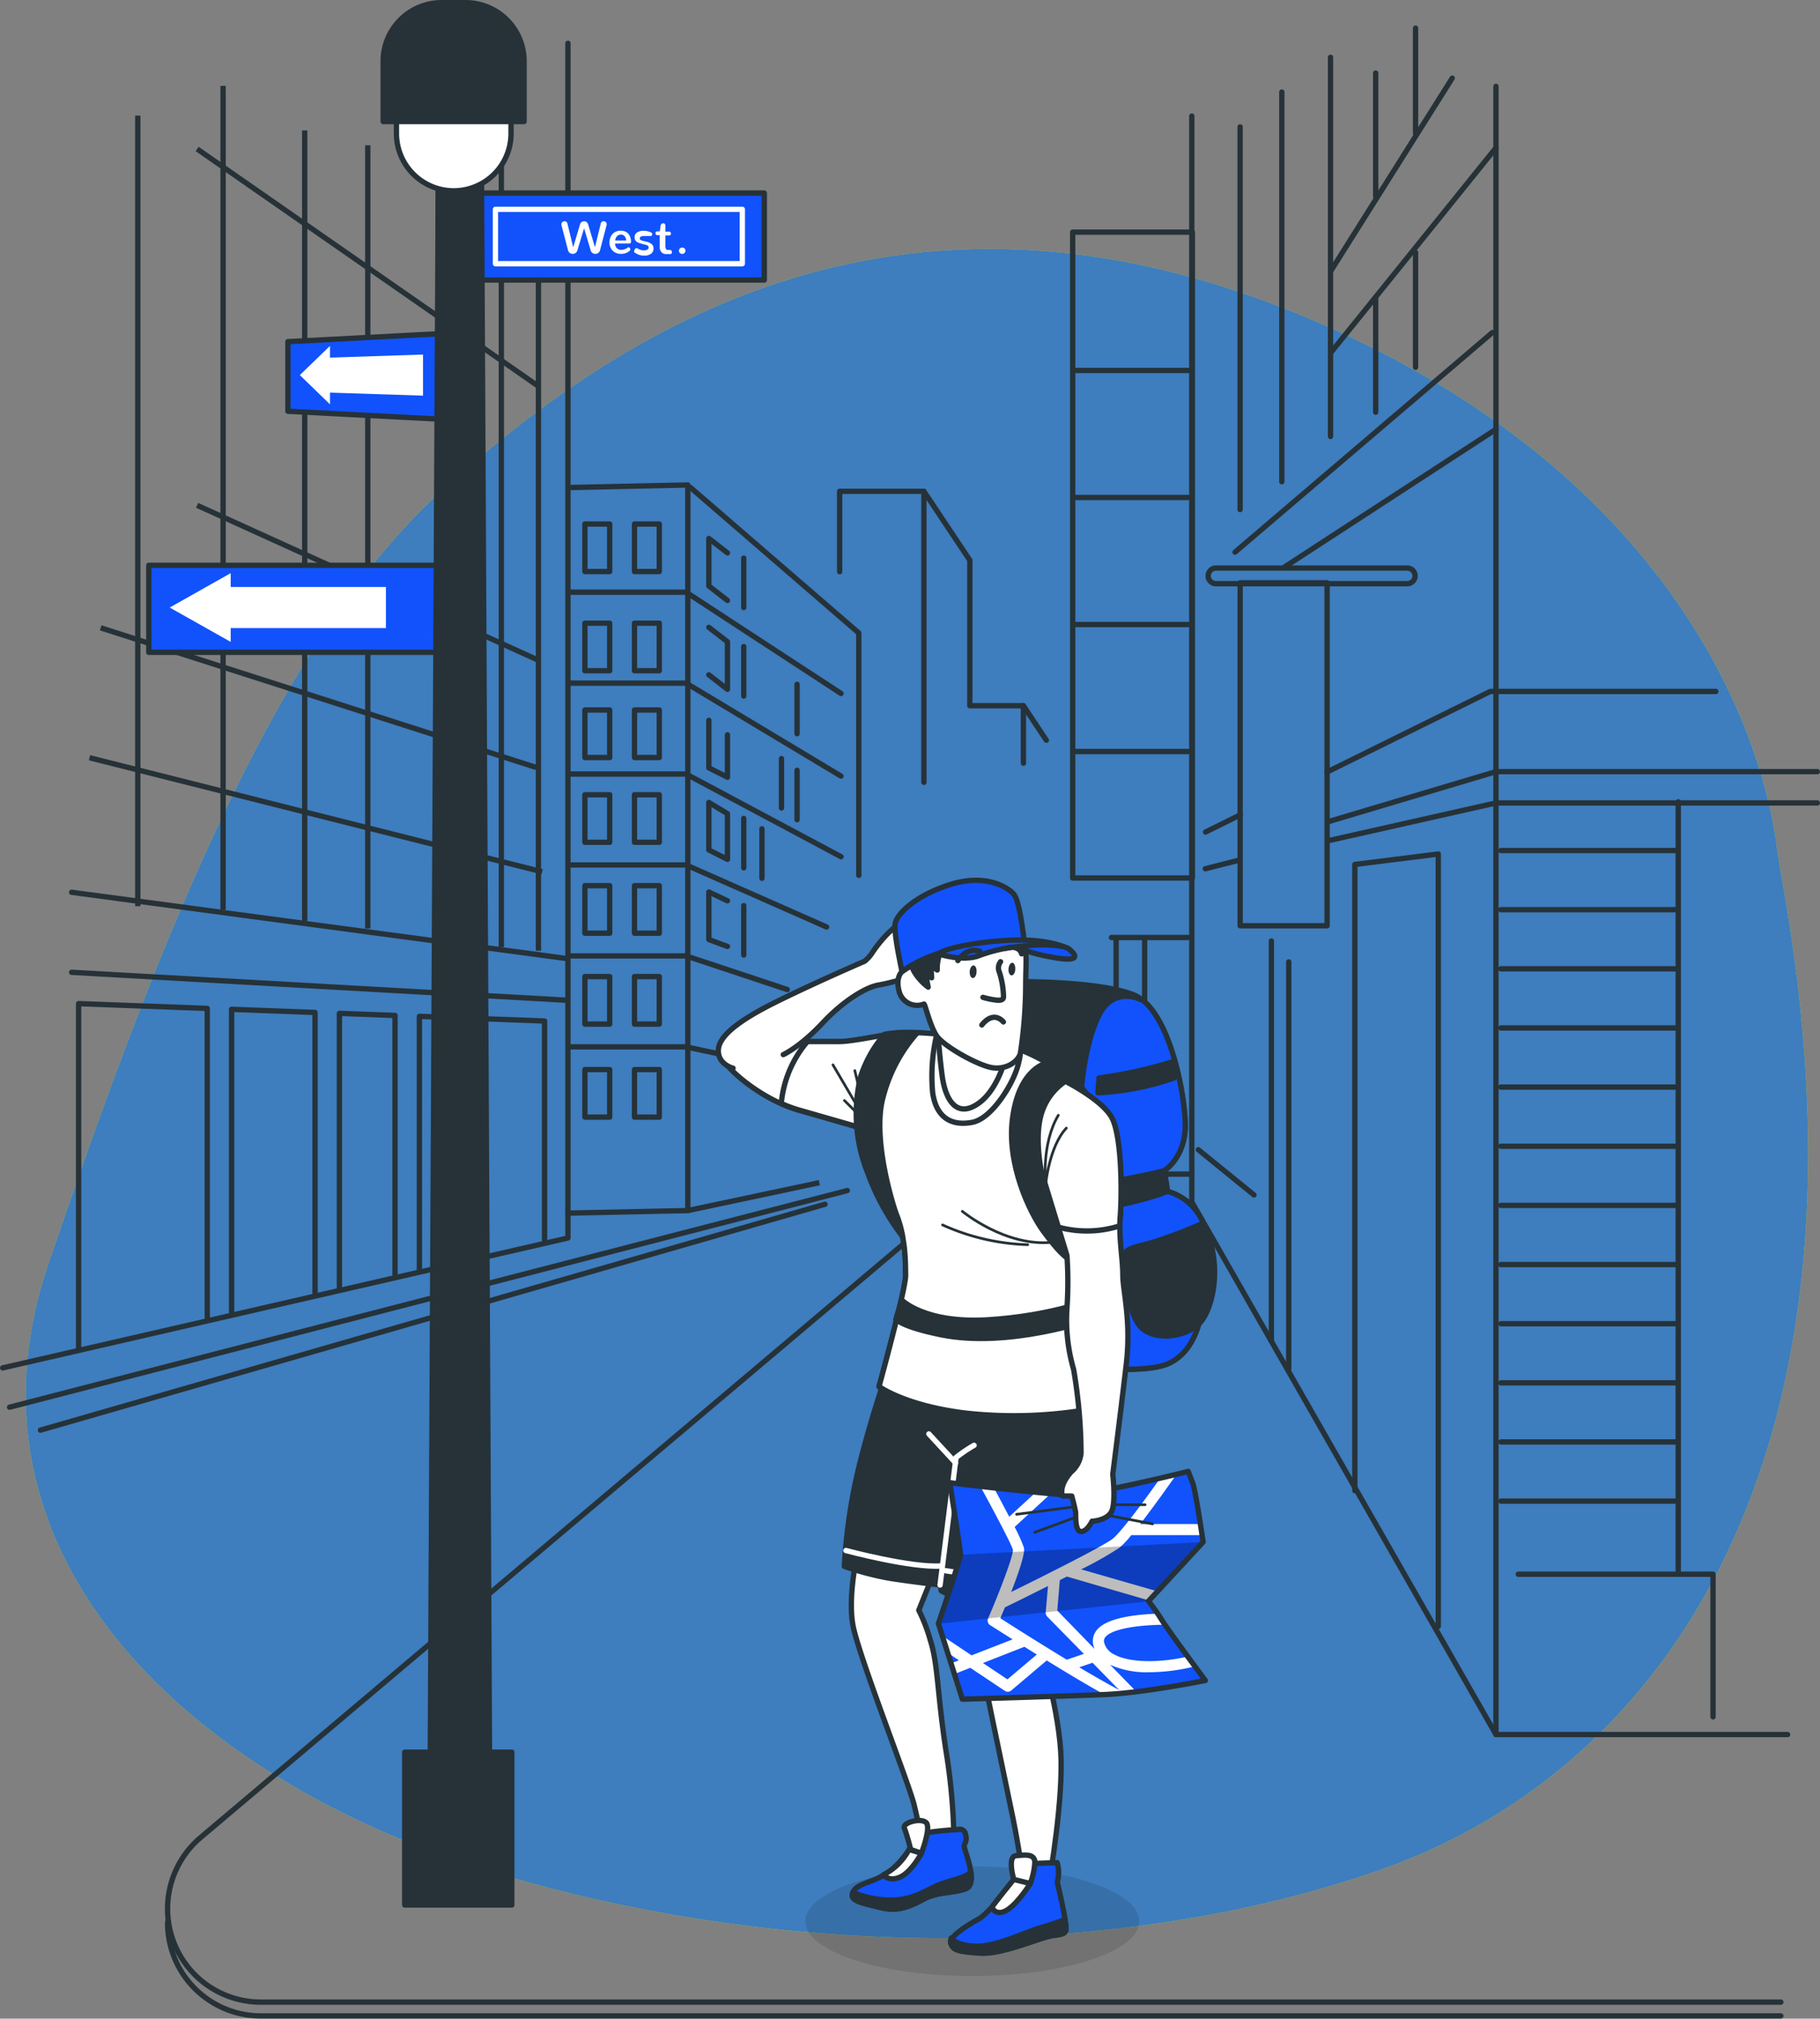 <svg xmlns="http://www.w3.org/2000/svg" xmlns:xlink="http://www.w3.org/1999/xlink" viewBox="0 0 342 379.15"><rect x="0" y="0" width="342" height="379.15" fill="#808080" stroke="none"/><defs><style>.cls-1,.cls-13,.cls-3{fill:#1152fd;}.cls-1,.cls-11,.cls-4,.cls-5,.cls-8,.cls-9{stroke:#263238;}.cls-1,.cls-11,.cls-4,.cls-7,.cls-8,.cls-9{stroke-linecap:round;stroke-linejoin:round;}.cls-2{fill:#c6ff00;}.cls-3{opacity:0.75;}.cls-11,.cls-4,.cls-5,.cls-7{fill:none;}.cls-5{stroke-miterlimit:10;}.cls-6,.cls-9{fill:#fff;}.cls-7{stroke:#fff;}.cls-12,.cls-8{fill:#263238;}.cls-10{opacity:0.11;}.cls-11{stroke-width:0.5px;}.cls-14{clip-path:url(#clip-path);}.cls-15{opacity:0.26;}</style><clipPath id="clip-path" transform="translate(-75.5 -57.37)"><path class="cls-1" d="M275.5,338.15s-7-.63-13-1.3-8.52-1-8.52-1,2,12.68,2,13.5-4.14,12.95-4.14,12.95l4.5,14.21s19.58-.57,26.78-.87S302,373,302,373s-6.76-9.09-8.23-11.43a31.54,31.54,0,0,0-2.46-3.47L301.58,347s-1.41-9.75-2-11.21-.79-2.06-.79-2.06S279.59,338.57,275.5,338.15Z"/></clipPath></defs><g id="Background_Simple" data-name="Background Simple"><path class="cls-2" d="M410.22,221.77c-.35-2-.66-3.9-.91-5.86-1.45-11.41-12-64.56-83.44-96.8-80.41-36.27-134.74,1-167.34,30.39s-55.41,91.15-73.88,145.06,25,95.08,78.23,112.73,120.61,19.6,172.77,1C387.23,389.85,430.32,332.11,410.22,221.77Z" transform="translate(-75.5 -57.37)"/><path class="cls-3" d="M410.22,221.77c-.35-2-.66-3.9-.91-5.86-1.45-11.41-12-64.56-83.44-96.8-80.41-36.27-134.74,1-167.34,30.39s-55.41,91.15-73.88,145.06,25,95.08,78.23,112.73,120.61,19.6,172.77,1C387.23,389.85,430.32,332.11,410.22,221.77Z" transform="translate(-75.5 -57.37)"/></g><g id="Buildings"><polyline class="cls-4" points="223.95 21.8 223.95 225.75 281.11 325.78 335.91 325.78"/><path class="cls-4" d="M299.45,277.89H260.82L113.22,402.47a17.54,17.54,0,0,0-.11,26.72h0a17.57,17.57,0,0,0,11.42,4.22H410.14" transform="translate(-75.5 -57.37)"/><path class="cls-4" d="M107,418.41a17.44,17.44,0,0,0,6.12,13.38h0A17.53,17.53,0,0,0,124.53,436H410.14" transform="translate(-75.5 -57.37)"/><line class="cls-4" x1="7.6" y1="268.61" x2="155.03" y2="226.18"/><polyline class="cls-4" points="106.72 8.13 106.72 232.52 0.5 256.92"/><line class="cls-5" x1="129.24" y1="227.37" x2="153.96" y2="222.13"/><polyline class="cls-4" points="107.44 91.56 129.25 91.09 129.25 227.37 106.72 227.85"/><polyline class="cls-4" points="129.74 91.56 161.38 118.89 161.38 164.41"/><polyline class="cls-4" points="157.78 107.38 157.78 92.28 173.61 92.28 173.61 146.94"/><polyline class="cls-4" points="173.61 92.28 182.24 105.22 182.24 132.55 192.31 132.55 192.31 143.34"/><line class="cls-4" x1="192.31" y1="132.55" x2="196.62" y2="139.03"/><rect class="cls-4" x="201.57" y="43.6" width="22.49" height="121.31"/><rect class="cls-4" x="233.04" y="109.47" width="16.34" height="64.41"/><line class="cls-4" x1="241.18" y1="106.62" x2="281.11" y2="80.63"/><line class="cls-4" x1="280.42" y1="62.47" x2="232.08" y2="103.7"/><line class="cls-4" x1="281.11" y1="27.76" x2="250.02" y2="66.3"/><line class="cls-4" x1="249.65" y1="157.89" x2="281.11" y2="150.81"/><line class="cls-4" x1="226.49" y1="163.17" x2="232.67" y2="161.6"/><line class="cls-4" x1="281.11" y1="325.78" x2="281.11" y2="16.22"/><line class="cls-4" x1="281.11" y1="150.81" x2="341.5" y2="150.81"/><line class="cls-4" x1="249.65" y1="154.31" x2="281.11" y2="144.93"/><line class="cls-4" x1="281.11" y1="144.93" x2="341.5" y2="144.93"/><polyline class="cls-4" points="249.34 145.01 280.04 129.87 322.42 129.87"/><line class="cls-4" x1="226.54" y1="156.27" x2="233.08" y2="153.04"/><line class="cls-4" x1="201.71" y1="69.58" x2="223.32" y2="69.58"/><line class="cls-4" x1="201.71" y1="93.44" x2="223.32" y2="93.44"/><line class="cls-4" x1="201.71" y1="117.3" x2="223.32" y2="117.3"/><line class="cls-4" x1="201.71" y1="141.15" x2="223.32" y2="141.15"/><path class="cls-5" d="M339.89,167H304a1.47,1.47,0,1,1,0-2.94h35.94a1.47,1.47,0,1,1,0,2.94Z" transform="translate(-75.5 -57.37)"/><line class="cls-4" x1="233.03" y1="23.83" x2="233.03" y2="95.71"/><line class="cls-4" x1="240.87" y1="17.29" x2="240.87" y2="90.48"/><line class="cls-4" x1="250.02" y1="10.76" x2="250.02" y2="81.98"/><line class="cls-4" x1="250.02" y1="50.98" x2="272.89" y2="14.68"/><polyline class="cls-4" points="106.81 111.23 128.93 111.23 158.04 130.25"/><polyline class="cls-4" points="106.81 128.31 128.93 128.31 158.04 145.77"/><polyline class="cls-4" points="106.81 145.38 128.93 145.38 158.04 160.91"/><polyline class="cls-4" points="106.81 162.46 128.93 162.46 155.33 174.11"/><polyline class="cls-4" points="106.81 179.54 128.93 179.54 147.95 185.86"/><polyline class="cls-4" points="106.81 196.62 128.93 196.62 135.27 197.98"/><rect class="cls-4" x="119.23" y="117.05" width="4.66" height="8.93"/><rect class="cls-4" x="109.91" y="117.05" width="4.66" height="8.93"/><rect class="cls-4" x="119.23" y="133.35" width="4.66" height="8.93"/><rect class="cls-4" x="109.91" y="133.35" width="4.66" height="8.93"/><rect class="cls-4" x="119.23" y="149.27" width="4.66" height="8.93"/><rect class="cls-4" x="109.91" y="149.27" width="4.66" height="8.93"/><rect class="cls-4" x="119.23" y="166.35" width="4.66" height="8.93"/><rect class="cls-4" x="109.91" y="166.35" width="4.66" height="8.93"/><rect class="cls-4" x="119.23" y="183.42" width="4.66" height="8.93"/><rect class="cls-4" x="109.91" y="183.42" width="4.66" height="8.93"/><rect class="cls-4" x="119.23" y="200.89" width="4.66" height="8.93"/><rect class="cls-4" x="109.91" y="200.89" width="4.66" height="8.93"/><rect class="cls-4" x="119.23" y="98.42" width="4.66" height="8.93"/><polyline class="cls-4" points="136.7 112.78 133.2 110.06 133.2 101.13 136.7 103.85"/><polyline class="cls-4" points="133.2 117.83 136.7 120.54 136.7 129.47 133.2 126.75"/><polyline class="cls-4" points="136.7 138.01 136.7 145.98 133.2 144.22 133.2 135.29"/><polygon class="cls-4" points="136.7 161.4 133.2 159.64 133.2 150.71 136.7 152.83 136.7 161.4"/><polyline class="cls-4" points="136.7 177.76 133.2 176.47 133.2 167.54 136.7 169.19"/><rect class="cls-4" x="109.91" y="98.42" width="4.66" height="8.93"/><polyline class="cls-4" points="254.59 279.98 254.59 162.36 270.27 160.4 270.27 305.47"/><line class="cls-4" x1="238.91" y1="251.88" x2="238.91" y2="176.74"/><line class="cls-4" x1="242.17" y1="257.11" x2="242.17" y2="180.66"/><line class="cls-4" x1="258.51" y1="55.85" x2="258.51" y2="77.41"/><line class="cls-4" x1="266" y1="47.42" x2="266" y2="68.98"/><line class="cls-4" x1="258.51" y1="13.72" x2="258.51" y2="36.93"/><line class="cls-4" x1="266" y1="5.29" x2="266" y2="25.07"/><line class="cls-4" x1="1.8" y1="264.3" x2="159.23" y2="223.61"/><line class="cls-4" x1="13.46" y1="182.62" x2="106.25" y2="187.85"/><line class="cls-4" x1="13.46" y1="167.59" x2="106.25" y2="180"/><polyline class="cls-4" points="59.2 242.91 59.2 190.16 43.52 189.57 43.52 246.54"/><polyline class="cls-4" points="74.23 239.44 74.23 190.72 63.78 190.33 63.78 241.85"/><polyline class="cls-4" points="38.95 247.6 38.95 189.4 14.77 188.5 14.77 253.19"/><polyline class="cls-4" points="102.33 232.93 102.33 191.77 78.81 190.89 78.81 238.38"/><line class="cls-4" x1="139.76" y1="114.11" x2="139.76" y2="104.82"/><line class="cls-4" x1="139.76" y1="130.73" x2="139.76" y2="121.44"/><line class="cls-4" x1="139.76" y1="163" x2="139.76" y2="153.71"/><line class="cls-4" x1="139.76" y1="179.38" x2="139.76" y2="170.09"/><line class="cls-4" x1="143.18" y1="164.96" x2="143.18" y2="155.67"/><line class="cls-4" x1="146.85" y1="151.76" x2="146.85" y2="142.47"/><line class="cls-4" x1="149.78" y1="153.96" x2="149.78" y2="144.67"/><line class="cls-4" x1="149.78" y1="137.82" x2="149.78" y2="128.53"/><line class="cls-4" x1="282.03" y1="159.75" x2="315.36" y2="159.75"/><line class="cls-4" x1="282.03" y1="170.86" x2="315.36" y2="170.86"/><line class="cls-4" x1="282.03" y1="181.96" x2="315.36" y2="181.96"/><line class="cls-4" x1="282.03" y1="193.07" x2="315.36" y2="193.07"/><line class="cls-4" x1="282.03" y1="204.18" x2="315.36" y2="204.18"/><line class="cls-4" x1="282.03" y1="215.29" x2="315.36" y2="215.29"/><line class="cls-4" x1="282.03" y1="226.4" x2="315.36" y2="226.4"/><line class="cls-4" x1="282.03" y1="237.51" x2="315.36" y2="237.51"/><line class="cls-4" x1="282.03" y1="248.62" x2="315.36" y2="248.62"/><line class="cls-4" x1="282.03" y1="259.73" x2="315.36" y2="259.73"/><line class="cls-4" x1="282.03" y1="270.83" x2="315.36" y2="270.83"/><line class="cls-4" x1="282.03" y1="281.94" x2="315.36" y2="281.94"/><polyline class="cls-4" points="315.36 150.6 315.36 295.67 321.9 295.67 321.9 322.46"/><line class="cls-4" x1="315.36" y1="295.67" x2="285.3" y2="295.67"/><line class="cls-4" x1="225.18" y1="215.94" x2="235.64" y2="224.44"/><line class="cls-4" x1="223.22" y1="176.08" x2="208.85" y2="176.08"/><polyline class="cls-4" points="209.73 176.32 209.73 187.73 215.09 187.73 215.09 176.49"/><line class="cls-5" x1="94.21" y1="177.87" x2="94.21" y2="3.58"/><line class="cls-5" x1="101.18" y1="178.57" x2="101.18" y2="49.6"/><line class="cls-5" x1="82.36" y1="177.17" x2="82.36" y2="21.01"/><line class="cls-5" x1="69.11" y1="174.39" x2="69.11" y2="27.29"/><line class="cls-5" x1="57.26" y1="172.99" x2="57.26" y2="24.5"/><line class="cls-5" x1="41.92" y1="170.9" x2="41.92" y2="16.13"/><line class="cls-5" x1="25.89" y1="170.2" x2="25.89" y2="21.71"/><line class="cls-5" x1="16.82" y1="142.32" x2="101.88" y2="163.74"/><line class="cls-5" x1="18.92" y1="117.92" x2="100.75" y2="144.14"/><line class="cls-5" x1="37.04" y1="94.91" x2="101.5" y2="124.16"/><line class="cls-5" x1="37.04" y1="27.98" x2="101.12" y2="72.51"/></g><g id="Lamppost"><polygon class="cls-1" points="85.47 78.87 54.1 77.24 54.1 64.17 85.47 62.53 85.47 78.87"/><rect class="cls-1" x="86.12" y="36.26" width="57.5" height="16.34"/><path class="cls-6" d="M187.91,104.88a.86.86,0,0,1-.53.17.9.9,0,0,1-.55-.17.86.86,0,0,1-.34-.5l-1.23-4.13L184,104.38a.89.89,0,0,1-.33.5.92.92,0,0,1-.55.17.87.87,0,0,1-.54-.17.8.8,0,0,1-.33-.47L181,99.64a.53.53,0,0,1,0-.16.49.49,0,0,1,.18-.4.6.6,0,0,1,.41-.16.54.54,0,0,1,.34.12.61.61,0,0,1,.2.34l1.08,4.43,1.25-4.18a1,1,0,0,1,.3-.53.74.74,0,0,1,.5-.17.73.73,0,0,1,.49.17,1,1,0,0,1,.3.53l1.25,4.18,1.08-4.43a.61.61,0,0,1,.2-.34.55.55,0,0,1,.35-.12.64.64,0,0,1,.41.16.58.58,0,0,1,.15.56l-1.25,4.77A.85.85,0,0,1,187.91,104.88Z" transform="translate(-75.5 -57.37)"/><path class="cls-6" d="M190.28,101.81A1.84,1.84,0,0,1,191,101a2.12,2.12,0,0,1,1.13-.3,2.41,2.41,0,0,1,.87.16,1.53,1.53,0,0,1,.6.45,2,2,0,0,1,.35.65,2.77,2.77,0,0,1,.13.78.46.46,0,0,1-.08.27.26.26,0,0,1-.23.1H191.1a1.1,1.1,0,0,0,1.22,1.19,2,2,0,0,0,1.12-.42.27.27,0,0,1,.17-.06.33.33,0,0,1,.23.11.39.39,0,0,1,.1.27.37.37,0,0,1-.13.29,2.4,2.4,0,0,1-1.57.56,2.2,2.2,0,0,1-1.6-.58,2.17,2.17,0,0,1-.61-1.63A2.37,2.37,0,0,1,190.28,101.81Zm2.89.74a1.45,1.45,0,0,0-.28-.8.88.88,0,0,0-.74-.31.91.91,0,0,0-.74.33,1.29,1.29,0,0,0-.3.78Z" transform="translate(-75.5 -57.37)"/><path class="cls-6" d="M194.76,104.33a.35.35,0,0,1,.1-.25.3.3,0,0,1,.24-.1.49.49,0,0,1,.22.06,3.21,3.21,0,0,0,.3.16,1.92,1.92,0,0,0,.36.13,2.15,2.15,0,0,0,.5.07,2,2,0,0,0,.44-.05.67.67,0,0,0,.33-.18.44.44,0,0,0,.14-.33c0-.24-.2-.41-.59-.5l-.66-.17-.49-.15a2.39,2.39,0,0,1-.38-.16,1.16,1.16,0,0,1-.29-.22.86.86,0,0,1-.16-.3,1.09,1.09,0,0,1-.07-.42,1,1,0,0,1,.47-.89,2.14,2.14,0,0,1,1.22-.31,3.17,3.17,0,0,1,1.39.31.37.37,0,0,1,.23.34.32.32,0,0,1-.09.23.28.28,0,0,1-.23.1.34.34,0,0,1-.16,0l-.1,0-.12,0-.13,0-.17,0-.17,0-.19,0h-.19a1.34,1.34,0,0,0-.56.1.37.37,0,0,0-.23.34.32.32,0,0,0,.13.29,1.52,1.52,0,0,0,.47.18l.66.16a2.28,2.28,0,0,1,1,.46,1.07,1.07,0,0,1,.32.81,1.15,1.15,0,0,1-.48,1,2.07,2.07,0,0,1-1.24.34,2.74,2.74,0,0,1-1.66-.49A.32.32,0,0,1,194.76,104.33Z" transform="translate(-75.5 -57.37)"/><path class="cls-6" d="M199.79,104.73a1.47,1.47,0,0,1-.32-1v-2.19h-.41a.36.36,0,0,1-.28-.1.33.33,0,0,1-.1-.26.33.33,0,0,1,.09-.25.34.34,0,0,1,.28-.1h.44l.13-1a.57.57,0,0,1,.16-.37.45.45,0,0,1,.36-.15.36.36,0,0,1,.29.12.58.58,0,0,1,.11.37v1.08h.68a.33.33,0,0,1,.27.1.4.4,0,0,1,.09.27.35.35,0,0,1-.09.25.39.39,0,0,1-.28.09h-.67v1.93a1.33,1.33,0,0,0,.1.6.35.35,0,0,0,.36.2h.37a.34.34,0,0,1,.28.11.42.42,0,0,1,.1.28.48.48,0,0,1,0,.18.32.32,0,0,1-.11.12l-.15.08a.87.87,0,0,1-.21,0h-.56A1.19,1.19,0,0,1,199.79,104.73Z" transform="translate(-75.5 -57.37)"/><path class="cls-6" d="M203.26,104.88a.54.54,0,0,1-.18-.42.58.58,0,0,1,.18-.42.6.6,0,0,1,.43-.17.64.64,0,0,1,.44.17.57.57,0,0,1,.17.42.55.55,0,0,1-.17.42.59.59,0,0,1-.44.18A.57.57,0,0,1,203.26,104.88Z" transform="translate(-75.5 -57.37)"/><rect class="cls-7" x="93.1" y="39.32" width="46.39" height="10.21"/><rect class="cls-1" x="27.96" y="106.18" width="57.5" height="16.34"/><polygon class="cls-6" points="72.52 110.24 43.35 110.24 43.35 107.65 31.89 114.11 43.35 120.56 43.35 117.97 72.52 117.97 72.52 110.24"/><polygon class="cls-6" points="79.49 66.59 62.01 67.17 62.01 64.97 56.34 70.45 62.01 75.94 62.01 73.74 79.49 74.31 79.49 66.59"/><polygon class="cls-8" points="92 333.08 80.84 333.08 82.51 3.69 90.33 3.69 92 333.08"/><rect class="cls-8" x="76.05" y="329.09" width="20.12" height="28.71"/><path class="cls-9" d="M150,70.88h21.53V82.44a10.77,10.77,0,0,1-10.76,10.77h0A10.77,10.77,0,0,1,150,82.44Z" transform="translate(-75.5 -57.37)"/><path class="cls-8" d="M83,.5h4.48a11,11,0,0,1,11,11V22.83a0,0,0,0,1,0,0H72a0,0,0,0,1,0,0V11.48A11,11,0,0,1,83,.5Z"/></g><g id="Character"><ellipse class="cls-10" cx="182.71" cy="360.85" rx="31.37" ry="10.29"/><path class="cls-8" d="M267,241.75s14.84-.14,21.46,2.44,9.66,18.32,9.74,24.44-3.94,8.61-3.94,8.61l.59,3.89a10.15,10.15,0,0,1,7.43,10.66c-.3,8.88-.47,18.46-7.16,21.64s-36.25-.71-40.8-7.68,4.14-18.54,2.15-29.68-4-22.11-3.39-30.09S267,241.75,267,241.75Z" transform="translate(-75.5 -57.37)"/><path class="cls-1" d="M302.31,291.79a10.15,10.15,0,0,0-7.43-10.66l-.59-3.89s4-2.5,3.94-8.61c-.07-5.6-2.63-19.29-8.15-23.53l-.09.07s-5.21-2.83-8.08,3.07-3.79,16.13-3.37,22.45-2.2,20.61-3.24,30.13c-.65,5.89,1.41,10.51,5.17,13.41,6.43.59,12.17.4,14.68-.8C301.84,310.25,302,300.67,302.31,291.79Z" transform="translate(-75.5 -57.37)"/><path class="cls-8" d="M295.71,256.83a83.32,83.32,0,0,1-13.69,3l-.2,2.78a50,50,0,0,0,14.29-2.78Z" transform="translate(-75.5 -57.37)"/><path class="cls-8" d="M301.62,287.08a90.46,90.46,0,0,1-9.08,3.49c-4,1.19-6,1.19-5.76,3.18s.4,10.92,3.57,13.3,9.22,1.17,11.27-2.05C303.55,302,305.21,294.52,301.62,287.08Z" transform="translate(-75.5 -57.37)"/><path class="cls-8" d="M294.29,277.24s-6.59,1.79-21.4,3.86l.17,4.9s15.34-2.2,21.82-4.87Z" transform="translate(-75.5 -57.37)"/><path class="cls-9" d="M236.76,348.46s-2,8.4-1,14.06,10.57,29.91,11.51,33.82,1.7,7.8,1.7,7.8l5.8-.62A114.47,114.47,0,0,0,253.23,386c-1.65-10.94-1.46-16-2.88-20.45a31.09,31.09,0,0,0-2.2-5.74l3-7.47Z" transform="translate(-75.5 -57.37)"/><path class="cls-9" d="M259.84,355s-1.16,6.37-.87,9.54,5.89,29.4,6.92,34.53,1.84,10.61,1.84,10.61l5,.54s2.66-15,2.09-23.94-4.25-20.72-4.25-20.72l5.21-11.67Z" transform="translate(-75.5 -57.37)"/><path class="cls-8" d="M241.63,316.68s-3.7,11-5.47,19.52a104.1,104.1,0,0,0-2,15.36,54.14,54.14,0,0,0,8.52,2.24c4.12.65,9.52,1.27,9.52,1.27l.15,1.05s2.18,1.9,11.46,1.65a147.9,147.9,0,0,0,16.89-1.44s.82-24,.07-28a70.75,70.75,0,0,1-1-7.25s-11.81.07-23-.74S241.63,316.68,241.63,316.68Z" transform="translate(-75.5 -57.37)"/><path class="cls-7" d="M234.46,348.59s12.23,3.29,17.88,2.9" transform="translate(-75.5 -57.37)"/><path class="cls-7" d="M252.6,352.28s14.86,2.89,28.14-.53" transform="translate(-75.5 -57.37)"/><path class="cls-7" d="M252.15,355.07l3-23.94a27.49,27.49,0,0,1,3.39-2.3" transform="translate(-75.5 -57.37)"/><line class="cls-7" x1="179.58" y1="274.77" x2="174.55" y2="269.32"/><path class="cls-9" d="M255.46,252s-8.42-1-11.36-.59-8.73,1.69-11.17,1.63-11.06.13-14.53-.12-8.6-.16-7.63,2.47,7.76,8.47,14.83,10.5l11.4,3.27s4.49,11.85,6.62,16.07,2,9.11,2.06,11.67-5,20.93-5,20.93,4.86,3.61,16.27,5a83.08,83.08,0,0,0,21.92-.5,6.71,6.71,0,0,0,1.64-.23s.33-15.68.32-28.36,3.41-21.28-1.12-29.41-15.84-11-19-11.85A14.07,14.07,0,0,0,255.46,252Z" transform="translate(-75.5 -57.37)"/><path class="cls-9" d="M260.66,252.46a14.07,14.07,0,0,0-5.2-.5s-8.42-1-11.36-.59-8.73,1.69-11.17,1.63c-1.05,0-3.26,0-5.71,0a20.79,20.79,0,0,0-4.91,11.62,25.07,25.07,0,0,0,3.29,1.22l11.4,3.27s4.49,11.85,6.62,16.07,2,9.11,2.06,11.67-5,20.93-5,20.93,4.86,3.61,16.27,5a83.08,83.08,0,0,0,21.92-.5,6.71,6.71,0,0,0,1.64-.23s.33-15.68.32-28.36,3.41-21.28-1.12-29.41S263.86,253.27,260.66,252.46Z" transform="translate(-75.5 -57.37)"/><path class="cls-4" d="M251.48,251.87a34,34,0,0,0-.72,10.73c.7,4.88,3.72,6.27,7.43,5.57s7.66-7.19,8.59-10.67.69-4.64-3.48-5.57S253.59,248.32,251.48,251.87Z" transform="translate(-75.5 -57.37)"/><polyline class="cls-11" points="156.52 200 163 211.02 158.68 206.7"/><line class="cls-11" x1="163" y1="211.02" x2="160.63" y2="201.08"/><path class="cls-11" d="M256.33,284.88s8.13,6.74,16.95,5.81" transform="translate(-75.5 -57.37)"/><path class="cls-11" d="M252.62,287.44a41.88,41.88,0,0,0,16,3.71" transform="translate(-75.5 -57.37)"/><path class="cls-8" d="M244.93,301.52s4.3,4.48,16.28,3.73,19.62-3.9,19.62-3.9l-.05,3.82s-15.68,5.46-28.34,2.92c-7.52-1.51-8.59-2.94-8.59-2.94Z" transform="translate(-75.5 -57.37)"/><path class="cls-9" d="M222.69,255.45s3.11-1.39,7.38-5.94,8.48-6.8,10.47-7.12a40.24,40.24,0,0,0,6.38-1.73c.6-.31,3.3-.8,4.24-2.59s-.85-1-1.9-.95-.14-1.16,1-2.47,3.8-4.47,3.47-6.23-2.84-.79-6.79,1-6.53,5.43-7.44,6.75a6.91,6.91,0,0,1-1.52,1.74s-9.31,4-16.76,7.7-10.79,6.62-10.74,9.17,2.77,3.22,2.77,3.22" transform="translate(-75.5 -57.37)"/><path class="cls-4" d="M251.69,250.17s.25,4.81.86,9.3,2.68,7.89,6.63,5.27,5.36-9,5.36-9A27,27,0,0,1,251.69,250.17Z" transform="translate(-75.5 -57.37)"/><path class="cls-9" d="M245,239.85s-1.36,1.1-.46,4a3.5,3.5,0,0,0,4.55,2.12c.19-.33,1.08,3.93,2.39,5.91s7.64,5.51,10.34,6,5-1.09,5.42-2.69a87.44,87.44,0,0,0,1-12.75c0-4.28.35-6.05-.46-7.82s-2.34-3.16-7.6-3.63-8.41,1.44-11,3.3a4.3,4.3,0,0,0-2.1,4.21Z" transform="translate(-75.5 -57.37)"/><path class="cls-8" d="M246.71,238.61a8.09,8.09,0,0,0,1.61,2.68,9.13,9.13,0,0,0,1.6,1.48l-.5-2.51,1.14.76a14.7,14.7,0,0,0-.14-1.63c-.11-.78,1.19.17,1.19.17a8.3,8.3,0,0,1,.47-3,4.7,4.7,0,0,1,.77-1.23S247.42,237.2,246.71,238.61Z" transform="translate(-75.5 -57.37)"/><path class="cls-1" d="M245,239.85s8-6.69,23.08-4.57c0,0-.83-8.61-2.1-10s-5.36-3.82-11.84-1.81-10.32,5.58-10.47,7.62S245,239.85,245,239.85Z" transform="translate(-75.5 -57.37)"/><path class="cls-1" d="M252.08,236.6s4.09,1.33,7.16.35a28.51,28.51,0,0,1,12.19-1.85c5.7.41,4.92.53,4.92.53s-3.19-2-11-1.66S251.61,236,252.08,236.6Z" transform="translate(-75.5 -57.37)"/><path class="cls-1" d="M267,235.37s1.64,1,6.54,1.85,4.39-.37,2.85-1.59S267.43,234.81,267,235.37Z" transform="translate(-75.5 -57.37)"/><path class="cls-4" d="M263.52,238a1.91,1.91,0,0,0-.23,1.95,16.11,16.11,0,0,1,.78,4.59c0,.34-.06.77-1.25.68a14.18,14.18,0,0,1-2.61-.53" transform="translate(-75.5 -57.37)"/><path class="cls-12" d="M259,239.93c0,.66-.37,1.17-.72,1.14s-.6-.58-.56-1.23.38-1.18.73-1.15S259.07,239.27,259,239.93Z" transform="translate(-75.5 -57.37)"/><path class="cls-12" d="M266.28,239.43c0,.66-.37,1.17-.72,1.14s-.6-.58-.55-1.23.37-1.17.72-1.15S266.33,238.77,266.28,239.43Z" transform="translate(-75.5 -57.37)"/><path class="cls-4" d="M255.5,237.79s1.55-2.64,4.14-1.75" transform="translate(-75.5 -57.37)"/><path class="cls-9" d="M264.56,235.46s2.37-.77,2.92,1.06" transform="translate(-75.5 -57.37)"/><path class="cls-4" d="M260,249.88s2-2.83,4.05-.57" transform="translate(-75.5 -57.37)"/><path class="cls-8" d="M272.32,257s-5.24.77-6.54,10.31c-1.19,8.7,3.26,17.89,5.78,21.31s4.36,5.41,5.62,5.5,2.54.19,3.87-7,4.4-12.76,1.41-19.35S277.74,260.42,272.32,257Z" transform="translate(-75.5 -57.37)"/><path class="cls-8" d="M247.75,251.49a28.87,28.87,0,0,0-6.3,11.92c-2.19,7.83,2.05,21.11,2.65,22.42a19.49,19.49,0,0,1,1,3.78,44.26,44.26,0,0,1-6.54-11.93,29.72,29.72,0,0,1-1.35-18.05,22.89,22.89,0,0,1,4.51-8A19.6,19.6,0,0,1,247.75,251.49Z" transform="translate(-75.5 -57.37)"/><path class="cls-1" d="M274.15,407.22s-6.82.16-7.49.48-.66,2.66-.66,2.66-4.37,6.2-6.6,7.44-5.68,3.36-5.21,4.61,1.2,1.48,5.46,1.79,11.24-3,13.88-3.32,2.38-.67,2.15-2.64-1.51-7.38-1.51-7.38A6.47,6.47,0,0,0,274.15,407.22Z" transform="translate(-75.5 -57.37)"/><path class="cls-9" d="M266,410.36s-1.27-4.29.41-4.45,3.48-.4,3.55,1.19a13.31,13.31,0,0,1-.85,4S266.87,411.16,266,410.36Z" transform="translate(-75.5 -57.37)"/><path class="cls-9" d="M269.11,411.14s-2.22,3.57-4.27,4.91-3-.22-2.85-.58,4-5.11,4-5.11Z" transform="translate(-75.5 -57.37)"/><path class="cls-8" d="M258.44,422.9c-3-.22-3.88-1.12-4.15-1.56a1.3,1.3,0,0,0-.1,1.07c.47,1.24,1.2,1.48,5.46,1.79s11.24-3,13.88-3.32,2.38-.67,2.15-2.64c0-.1,0-.22-.05-.34-1.13.43-2.78,1-4.51,1.5C268,420.29,262.43,423.19,258.44,422.9Z" transform="translate(-75.5 -57.37)"/><path class="cls-1" d="M255.49,401s-6.74.34-7.35,1.14-2.88,4.92-5.82,6.94-5.64,1.92-6.51,3.63,1.81,2.09,5,2.88,5.21.1,8.12-1.46,5.4-1.1,8-2-.3-7.39-.25-8,.63-1,.25-2.21A1.08,1.08,0,0,0,255.49,401Z" transform="translate(-75.5 -57.37)"/><path class="cls-8" d="M256.92,412.12c1.06-.38,1.19-1.68,1-3.13-1.18,1.2-3.81,1.46-6.17,2.47-2.79,1.2-4.87,2.82-9.06,2.79a18.87,18.87,0,0,1-6.91-1.45c-.75,1.64,1.88,2,5,2.81s5.21.1,8.12-1.46S254.34,413.05,256.92,412.12Z" transform="translate(-75.5 -57.37)"/><path class="cls-9" d="M246.64,404.75s-.72-2.85-1.2-4,3.7-2.15,4.26-.81-1.06,5.52-1.06,5.52Z" transform="translate(-75.5 -57.37)"/><path class="cls-9" d="M248.64,405.46s-1.84,3.5-4,4.46-3.14-.42-3.14-.42a11.19,11.19,0,0,0,4.82-4.77Z" transform="translate(-75.5 -57.37)"/><path class="cls-13" d="M275.5,338.15s-7-.63-13-1.3-8.52-1-8.52-1,2,12.68,2,13.5-4.14,12.95-4.14,12.95l4.5,14.21s19.58-.57,26.78-.87S302,373,302,373s-6.76-9.09-8.23-11.43a31.54,31.54,0,0,0-2.46-3.47L301.58,347s-1.41-9.75-2-11.21-.79-2.06-.79-2.06S279.59,338.57,275.5,338.15Z" transform="translate(-75.5 -57.37)"/><g class="cls-14"><path class="cls-6" d="M288.08,345.7h13.31c-.09-.57-.2-1.29-.32-2.08H289.76c2.49-3.21,5.35-7.23,6.84-9.36l-3.08.73c-3,4.29-7.41,10.2-8.93,11.39-1.76,1.39-12.82,6.92-19.08,10,1.42-3.63,2.64-7.22,2.4-8.31a28.88,28.88,0,0,0-1.75-3.9l6.79-6.26-2.8-.26-5,4.59c-1-1.86-2-3.83-2.89-5.41l-2.54-.29c2.66,4.87,5.92,11,6.12,11.94.08,1.07-2.35,7.5-4.65,12.84a1,1,0,0,0,.39,1.3l4.2,2.66-7.71,3-5.51-3.68,1,3.18,2.13,1.43-1.5.58.64,2,3-1.17,6.47,4.31a1,1,0,0,0,1.25-.07l6.64-5.62c3.74,2.3,7.76,4.71,10.83,6.4h.1c1.78-.08,3.84-.28,5.92-.53l-4.94-5.06a16.8,16.8,0,0,0,7.41,1.4,36.11,36.11,0,0,0,8.55-1.11c-.42-.56-.87-1.18-1.34-1.83-5.57,1.25-11.08,1.15-13.9-.43a3.39,3.39,0,0,1-1.84-2.22,1.14,1.14,0,0,1,.27-1.05c1.44-1.69,6.93-2.26,11.18-2.28-.26-.38-.48-.7-.63-.95-.26-.42-.5-.78-.73-1.12-3.82.11-9.44.68-11.41,3a3.24,3.24,0,0,0-.73,2.83,5.07,5.07,0,0,0,.25.78l-7-7.2.47-5.72,1.33-.67L291.51,358l1.58-1.72-14.43-4.15a66.84,66.84,0,0,0,7.22-4.08A16.58,16.58,0,0,0,288.08,345.7Zm-23.27,27.09-4.6-3.07,7.79-3.05,2.33,1.45Zm21,2c-1.89-1-4.58-2.52-7.51-4.27l2.5-.85ZM279.17,368l-3.21,1.1c-4.64-2.82-9.48-5.86-12.49-7.79.28-.64.57-1.33.87-2.05,1-.47,4.3-2.1,8.09-4L272,360.2a1.05,1.05,0,0,0,.3.81Z" transform="translate(-75.5 -57.37)"/><path class="cls-15" d="M301.58,347,256,349.38c-.06.82-4.14,12.95-4.14,12.95l39.5-4.19Z" transform="translate(-75.5 -57.37)"/><line class="cls-11" x1="201.8" y1="283.02" x2="191.02" y2="284.42"/><line class="cls-11" x1="202" y1="285.02" x2="194.42" y2="287.81"/><line class="cls-11" x1="208.19" y1="284.62" x2="216.58" y2="286.22"/><line class="cls-11" x1="208.99" y1="282.62" x2="215.18" y2="282.62"/></g><path class="cls-4" d="M275.5,338.15s-7-.63-13-1.3-8.52-1-8.52-1,2,12.68,2,13.5-4.14,12.95-4.14,12.95l4.5,14.21s19.58-.57,26.78-.87S302,373,302,373s-6.76-9.09-8.23-11.43a31.54,31.54,0,0,0-2.46-3.47L301.58,347s-1.41-9.75-2-11.21-.79-2.06-.79-2.06S279.59,338.57,275.5,338.15Z" transform="translate(-75.5 -57.37)"/><path class="cls-9" d="M286.49,296.79c0-3.13-.79-6.66-.48-11s.32-15.49-1.76-18.77-8.55-6.53-8.55-6.53a11.22,11.22,0,0,0-4.65,6.61c-1.14,4.55.17,10.43.17,10.43s4.67,15.28,4.77,15.63a72.82,72.82,0,0,1,0,9.95,33.42,33.42,0,0,0,1.25,11.44,95.44,95.44,0,0,1,1.4,15.73,5.27,5.27,0,0,1-1.88,3.57c-.88,1-2.17,2.85-1.6,4.51h1.74s.63,2.37.71,3-.15,3.58,1,3.66,2.1-1.93,2.1-1.93,3-.13,3.74-2,.15-6.82.15-6.82,1.61-12.62,2.55-20.77S286.49,299.91,286.49,296.79Z" transform="translate(-75.5 -57.37)"/><path class="cls-9" d="M275.7,260.46a11.22,11.22,0,0,0-4.65,6.61c-1.14,4.55.17,10.43.17,10.43s1.78,5.82,3.16,10.35a20.3,20.3,0,0,0,11.56-.25c0-.6,0-1.21.07-1.84.32-4.38.32-15.49-1.76-18.77S275.7,260.46,275.7,260.46Z" transform="translate(-75.5 -57.37)"/><path class="cls-11" d="M275.88,269.25c-3.24,3.46-3.89,10.59-3.89,10.59s-.86-7.56,2.38-13" transform="translate(-75.5 -57.37)"/></g></svg>